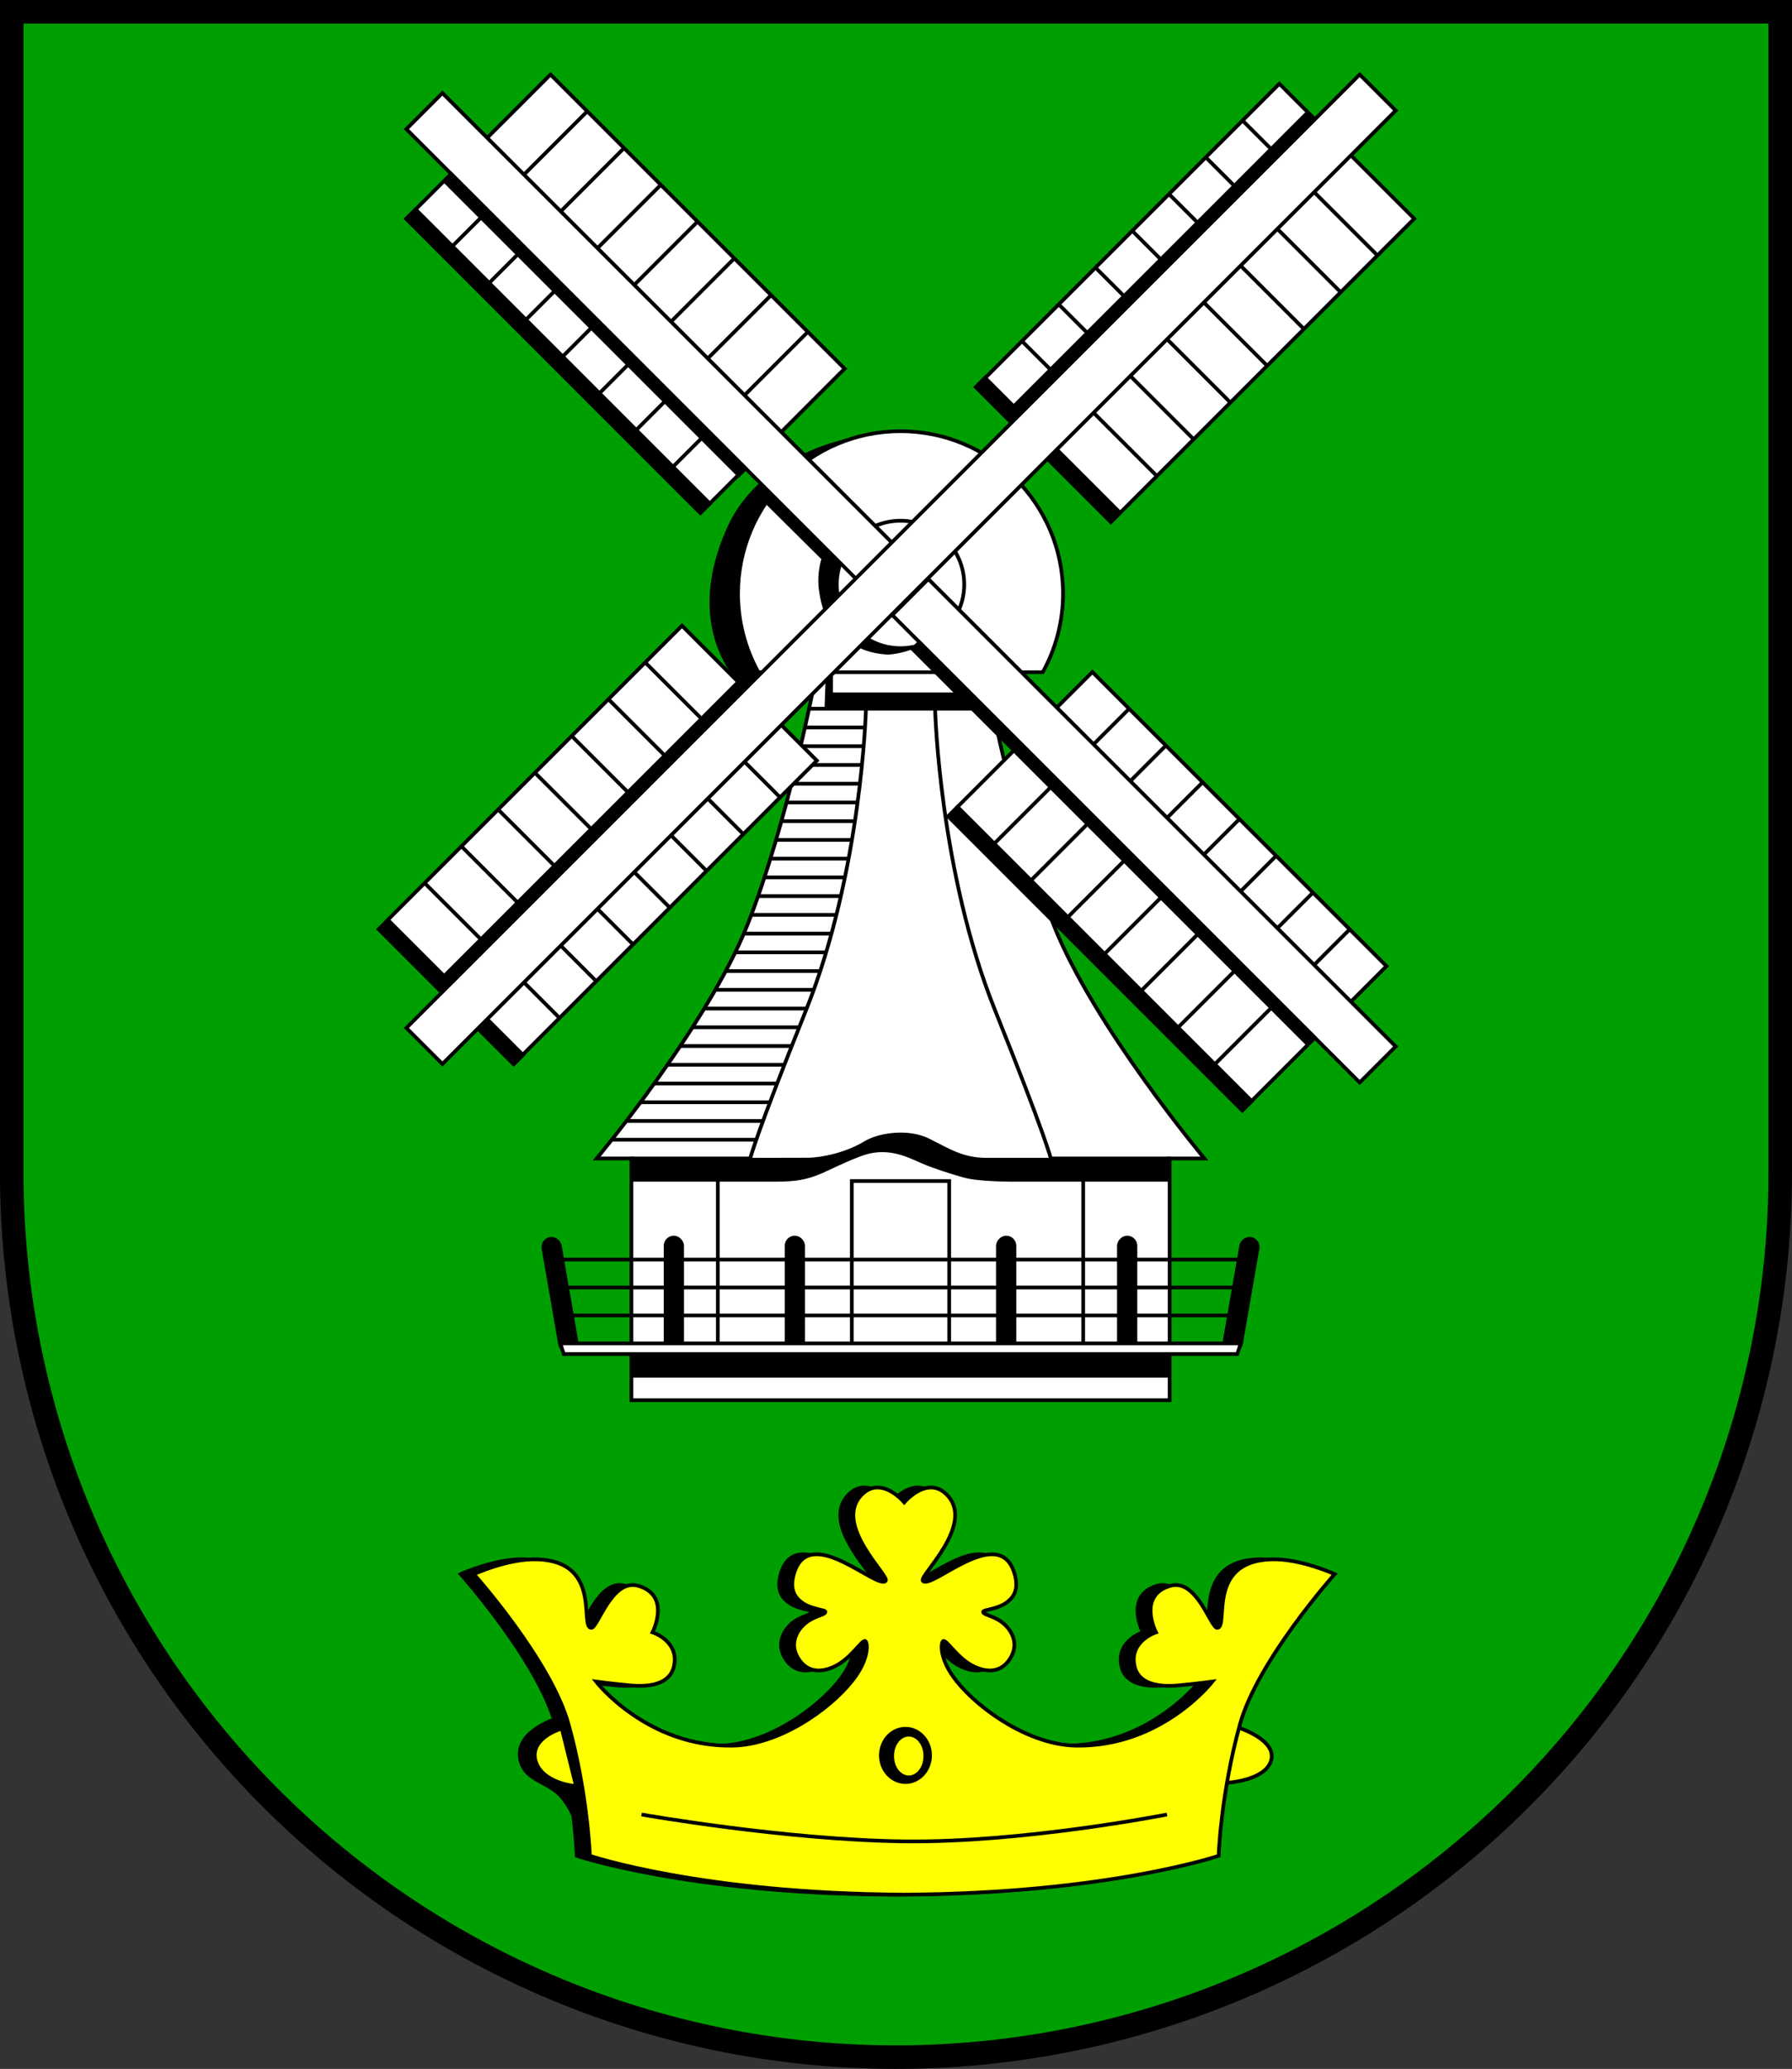 <?xml version="1.0" encoding="UTF-8" standalone="no"?>
<!-- Created with Inkscape (http://www.inkscape.org/) -->

<svg
   width="144.737mm"
   height="167.075mm"
   viewBox="0 0 144.737 167.075"
   version="1.1"
   id="svg1927"
   inkscape:version="1.2.2 (732a01da63, 2022-12-09)"
   sodipodi:docname="Wappen Eddelak2.svg"
   xmlns:inkscape="http://www.inkscape.org/namespaces/inkscape"
   xmlns:sodipodi="http://sodipodi.sourceforge.net/DTD/sodipodi-0.dtd"
   xmlns="http://www.w3.org/2000/svg"
   xmlns:svg="http://www.w3.org/2000/svg">
  <rect x="0" y="0" width="144.737" height="167.075" fill="#333333" stroke="none"/>
  <sodipodi:namedview
     id="namedview1929"
     pagecolor="#ffffff"
     bordercolor="#666666"
     borderopacity="1.0"
     inkscape:showpageshadow="2"
     inkscape:pageopacity="0.0"
     inkscape:pagecheckerboard="0"
     inkscape:deskcolor="#d1d1d1"
     inkscape:document-units="mm"
     showgrid="false"
     inkscape:zoom="0.84768025"
     inkscape:cx="274.27795"
     inkscape:cy="316.74679"
     inkscape:current-layer="layer1" />
  <defs
     id="defs1924" />
  <g
     inkscape:label="Ebene 1"
     inkscape:groupmode="layer"
     id="layer1"
     transform="translate(-696.56,-453.831)">
    <g
       id="g1796"
       transform="translate(664.789,390.914)">
      <path
         id="path1015"
         style="fill:#009f01;fill-opacity:1;stroke:#000000;stroke-width:1.9;stroke-dasharray:none"
         d="m 32.72,63.867 v 93.757 a 71.418,71.418 0 0 0 71.418,71.418 71.418,71.418 0 0 0 71.418,-71.418 71.418,71.418 0 0 0 0,-5.2e-4 V 63.867 Z" />
      <g
         id="g3350"
         transform="translate(-200.991,-4.875)">
        <path
           style="fill:#000000;stroke:none;stroke-width:0.1;stroke-linecap:butt;stroke-dasharray:none"
           d="m 292.936,123.47 c 0,0 -5.339,-4.394 -1.446,-13.07 2.903,-6.468 11.012,-7.453 11.012,-7.453 l -8.509,9.511 0.834,10.512 z"
           id="path3248"
           sodipodi:nodetypes="cscccc" />
        <path
           id="path989"
           style="fill:#ffffff;stroke:#000000;stroke-width:0.3;stroke-linecap:round;stroke-dasharray:none"
           d="m 305.495,102.614 c -7.249,2e-4 -13.125,5.877 -13.125,13.126 0.003,2.218 0.567,4.399 1.641,6.34 h 4.563 v 0.7 c 0,0 -2.202,11.483 -5.427,19.663 -3.225,8.18 -12.191,18.902 -12.191,18.902 h 2.805 v 19.522 h 21.735 21.736 v -19.522 h 2.805 c 0,0 -8.967,-10.722 -12.191,-18.902 -3.225,-8.18 -5.379,-19.663 -5.379,-19.663 l 0.049,-0.7 h 4.466 c 1.074,-1.941 1.639,-4.122 1.641,-6.34 8e-5,-7.249 -5.877,-13.126 -13.126,-13.126 z"
           sodipodi:nodetypes="cccccscccccccsccccc" />
        <g
           id="g1342"
           inkscape:transform-center-x="-18.356551"
           inkscape:transform-center-y="15.888242"
           transform="matrix(-1,0,0,1,610.989,0)">
          <rect
             style="fill:#000000;stroke:#000000;stroke-width:0.3;stroke-linecap:round;stroke-dasharray:none"
             id="rect1336"
             width="1.337"
             height="9.199"
             x="243.716"
             y="212.806"
             ry="0.669"
             rx="0.669"
             transform="rotate(-9.855)" />
          <rect
             style="fill:#000000;stroke:#000000;stroke-width:0.3;stroke-linecap:round;stroke-dasharray:none"
             id="rect1338"
             width="1.337"
             height="9.199"
             x="296.292"
             y="167.731"
             ry="0.669"
             rx="0.669" />
          <rect
             style="fill:#000000;stroke:#000000;stroke-width:0.3;stroke-linecap:round;stroke-dasharray:none"
             id="rect1340"
             width="1.337"
             height="9.199"
             x="286.52"
             y="167.731"
             ry="0.669"
             rx="0.669" />
        </g>
        <circle
           style="fill:none;stroke:#000000;stroke-width:0.3;stroke-linecap:round;stroke-dasharray:none"
           id="path1224"
           cx="305.495"
           cy="114.989"
           r="5.145" />
        <rect
           style="fill:none;stroke:#000000;stroke-width:0.3;stroke-linecap:round;stroke-dasharray:none"
           id="rect1228"
           width="11.262"
           height="1.78"
           x="299.888"
           y="122.08" />
        <path
           style="fill:none;stroke:#000000;stroke-width:0.3;stroke-linecap:round;stroke-dasharray:none"
           d="m 283.759,161.346 9.594,-9e-5"
           id="path1230" />
        <path
           style="fill:none;stroke:#000000;stroke-width:0.3;stroke-linecap:round;stroke-dasharray:none"
           d="m 298.109,125.028 h 14.811"
           id="path1234" />
        <path
           style="fill:none;stroke:#000000;stroke-width:0.3;stroke-linecap:round;stroke-dasharray:none"
           d="m 302.698,125.149 c 0,0 -0.349,13.047 -4.833,24.216 -4.088,10.184 -4.509,11.981 -4.509,11.981"
           id="path1236"
           sodipodi:nodetypes="csc" />
        <path
           style="fill:none;stroke:#000000;stroke-width:0.3;stroke-linecap:round;stroke-dasharray:none"
           d="m 308.292,125.149 c 0,0 0.349,13.047 4.833,24.216 4.088,10.184 4.509,11.981 4.509,11.981"
           id="path1238"
           sodipodi:nodetypes="csc"
           inkscape:transform-center-x="-7.467505"
           inkscape:transform-center-y="1.507015" />
        <path
           style="fill:none;stroke:#000000;stroke-width:0.3;stroke-linecap:round;stroke-dasharray:none"
           d="m 317.633,161.346 9.597,9e-5"
           id="path1240" />
        <g
           id="g1334">
          <rect
             style="fill:#000000;stroke:#000000;stroke-width:0.3;stroke-linecap:round;stroke-dasharray:none"
             id="rect1267"
             width="1.337"
             height="9.199"
             x="243.716"
             y="212.806"
             ry="0.669"
             rx="0.669"
             transform="rotate(-9.855)" />
          <rect
             style="fill:#000000;stroke:#000000;stroke-width:0.3;stroke-linecap:round;stroke-dasharray:none"
             id="rect1263"
             width="1.337"
             height="9.199"
             x="296.292"
             y="167.731"
             ry="0.669"
             rx="0.669" />
          <rect
             style="fill:#000000;stroke:#000000;stroke-width:0.3;stroke-linecap:round;stroke-dasharray:none"
             id="rect1265"
             width="1.337"
             height="9.199"
             x="286.52"
             y="167.731"
             ry="0.669"
             rx="0.669" />
        </g>
        <path
           id="rect1261"
           style="fill:#ffffff;stroke:#000000;stroke-width:0.3;stroke-linecap:round"
           d="m 278.013,176.279 h 54.964 l -0.285,0.862 h -54.394 z"
           sodipodi:nodetypes="ccccc" />
        <path
           style="fill:none;stroke:#000000;stroke-width:0.3;stroke-linecap:round;stroke-dasharray:none"
           d="m 278.171,169.512 h 55.055"
           id="path1430" />
        <path
           style="fill:none;stroke:#000000;stroke-width:0.3;stroke-linecap:round;stroke-dasharray:none"
           d="m 278.176,171.768 h 54.669"
           id="path1432" />
        <path
           style="fill:none;stroke:#000000;stroke-width:0.3;stroke-linecap:round;stroke-dasharray:none"
           d="m 278.171,174.023 h 54.431"
           id="path1434" />
        <rect
           style="fill:#000000;stroke:#000000;stroke-width:0.3;stroke-linecap:round;stroke-dasharray:none"
           id="rect1519"
           width="43.284"
           height="1.585"
           x="283.884"
           y="177.308" />
        <path
           style="fill:#000000;stroke:#000000;stroke-width:0.1;stroke-linecap:round;stroke-dasharray:none"
           d="m 293.357,161.346 4.779,-0.011 c 0,0 2.336,-0.045 4.505,-1.352 1.091,-0.657 3.476,-1.029 5.145,-0.195 1.669,0.834 2.753,1.557 4.644,1.557 1.891,0 14.8,5e-5 14.8,5e-5 v 1.823 h -12.58 c 0,0 -2.773,0.024 -4.039,-0.33 -1.059,-0.296 -2.493,-0.755 -3.381,-1.146 -1.298,-0.572 -2.87,-1.377 -4.978,-0.57 -3.198,1.224 -3.587,2.046 -6.73,2.046 H 283.759 v -1.823 z"
           id="path1665"
           sodipodi:nodetypes="ccssscccssssccc" />
        <path
           style="fill:#000000;stroke:#000000;stroke-width:0.3;stroke-linecap:butt;stroke-dasharray:none"
           d="m 290.739,161.346 v 14.933"
           id="path1703" />
        <path
           style="fill:#000000;stroke:#000000;stroke-width:0.3;stroke-linecap:butt;stroke-dasharray:none"
           d="m 320.25,161.346 v 14.933"
           id="path1705"
           inkscape:transform-center-x="-14.755561"
           inkscape:transform-center-y="13.135328" />
        <path
           style="fill:none;stroke:#000000;stroke-width:0.3;stroke-linecap:butt;stroke-dasharray:none"
           d="m 309.427,176.279 v -13.11 h -3.933 -3.933 v 13.11"
           id="path1763"
           sodipodi:nodetypes="ccccc" />
        <path
           style="fill:none;stroke:#000000;stroke-width:0.3;stroke-linecap:butt;stroke-dasharray:none"
           d="m 297.755,126.541 h 4.967"
           id="path1810" />
        <path
           style="fill:none;stroke:#000000;stroke-width:0.3;stroke-linecap:butt;stroke-dasharray:none"
           d="m 297.381,128.054 h 5.164"
           id="path1812" />
        <path
           style="fill:none;stroke:#000000;stroke-width:0.3;stroke-linecap:butt;stroke-dasharray:none"
           d="m 297.017,129.567 h 5.37"
           id="path1814" />
        <path
           style="fill:none;stroke:#000000;stroke-width:0.3;stroke-linecap:butt;stroke-dasharray:none"
           d="m 296.624,131.081 h 5.665"
           id="path1816" />
        <path
           style="fill:none;stroke:#000000;stroke-width:0.3;stroke-linecap:butt;stroke-dasharray:none"
           d="m 296.26,132.594 h 5.764"
           id="path1818" />
        <path
           style="fill:none;stroke:#000000;stroke-width:0.3;stroke-linecap:butt;stroke-dasharray:none"
           d="m 295.828,134.107 h 6.029"
           id="path1820" />
        <path
           style="fill:none;stroke:#000000;stroke-width:0.3;stroke-linecap:butt;stroke-dasharray:none"
           d="m 295.375,135.62 h 6.206"
           id="path1822" />
        <path
           style="fill:none;stroke:#000000;stroke-width:0.3;stroke-linecap:butt;stroke-dasharray:none"
           d="m 294.98,137.134 h 6.365"
           id="path1824" />
        <path
           style="fill:none;stroke:#000000;stroke-width:0.3;stroke-linecap:butt;stroke-dasharray:none"
           d="m 294.48,138.647 h 6.532"
           id="path1826" />
        <path
           style="fill:none;stroke:#000000;stroke-width:0.3;stroke-linecap:butt;stroke-dasharray:none"
           d="m 293.979,140.16 h 6.741"
           id="path1828" />
        <path
           style="fill:none;stroke:#000000;stroke-width:0.3;stroke-linecap:butt;stroke-dasharray:none"
           d="m 293.423,141.673 h 6.936"
           id="path1830" />
        <path
           style="fill:none;stroke:#000000;stroke-width:0.3;stroke-linecap:butt;stroke-dasharray:none"
           d="m 292.825,143.187 h 7.158"
           id="path1832" />
        <path
           style="fill:none;stroke:#000000;stroke-width:0.3;stroke-linecap:butt;stroke-dasharray:none"
           d="m 292.102,144.7 h 7.394"
           id="path1834" />
        <path
           style="fill:none;stroke:#000000;stroke-width:0.3;stroke-linecap:butt;stroke-dasharray:none"
           d="m 291.31,146.213 h 7.728"
           id="path1836" />
        <path
           style="fill:none;stroke:#000000;stroke-width:0.3;stroke-linecap:butt;stroke-dasharray:none"
           d="m 290.461,147.726 h 8.076"
           id="path1838" />
        <path
           style="fill:none;stroke:#000000;stroke-width:0.3;stroke-linecap:butt;stroke-dasharray:none"
           d="m 289.585,149.24 h 8.34"
           id="path1840" />
        <path
           style="fill:none;stroke:#000000;stroke-width:0.3;stroke-linecap:butt;stroke-dasharray:none"
           d="m 288.682,150.753 h 8.66"
           id="path1842" />
        <path
           style="fill:none;stroke:#000000;stroke-width:0.3;stroke-linecap:butt;stroke-dasharray:none"
           d="m 287.653,152.266 h 9.063"
           id="path1844" />
        <path
           style="fill:none;stroke:#000000;stroke-width:0.3;stroke-linecap:butt;stroke-dasharray:none"
           d="m 286.624,153.779 h 9.499"
           id="path1846" />
        <path
           style="fill:none;stroke:#000000;stroke-width:0.3;stroke-linecap:butt;stroke-dasharray:none"
           d="m 285.553,155.293 h 9.981"
           id="path1848" />
        <path
           style="fill:none;stroke:#000000;stroke-width:0.3;stroke-linecap:butt;stroke-dasharray:none"
           d="m 284.464,156.806 h 10.488"
           id="path1850" />
        <path
           style="fill:none;stroke:#000000;stroke-width:0.3;stroke-linecap:butt;stroke-dasharray:none"
           d="m 283.356,158.319 h 11.033"
           id="path1852" />
        <path
           style="fill:none;stroke:#000000;stroke-width:0.3;stroke-linecap:butt;stroke-dasharray:none"
           d="m 282.177,159.832 h 11.659"
           id="path1854" />
        <g
           id="g3027"
           transform="rotate(45,417.78,-104.53)">
          <rect
             style="fill:#000000;stroke:none;stroke-width:0.3;stroke-linecap:butt;stroke-dasharray:none"
             id="rect2661"
             width="15.727"
             height="1.358"
             x="483.338"
             y="178.377" />
          <rect
             style="fill:#000000;stroke:none;stroke-width:0.3;stroke-linecap:butt;stroke-dasharray:none"
             id="rect2659"
             width="15.727"
             height="1.358"
             x="486.484"
             y="113.313" />
          <g
             id="g2599">
            <rect
               style="fill:#ffffff;stroke:#000000;stroke-width:0.3;stroke-linecap:butt;stroke-dasharray:none"
               id="rect2137"
               width="15.406"
               height="33.593"
               x="486.651"
               y="79.866" />
            <path
               style="fill:none;stroke:#000000;stroke-width:0.3;stroke-linecap:butt;stroke-dasharray:none"
               d="m 486.651,84.065 h 15.406"
               id="path2200" />
            <path
               style="fill:none;stroke:#000000;stroke-width:0.3;stroke-linecap:butt;stroke-dasharray:none"
               d="m 486.651,88.265 h 15.406"
               id="path2202" />
            <path
               style="fill:none;stroke:#000000;stroke-width:0.3;stroke-linecap:butt;stroke-dasharray:none"
               d="m 486.651,92.464 h 15.406"
               id="path2204" />
            <path
               style="fill:none;stroke:#000000;stroke-width:0.3;stroke-linecap:butt;stroke-dasharray:none"
               d="m 486.651,96.663 h 15.406"
               id="path2206" />
            <path
               style="fill:none;stroke:#000000;stroke-width:0.3;stroke-linecap:butt;stroke-dasharray:none"
               d="m 486.651,100.862 h 15.406"
               id="path2208" />
            <path
               style="fill:none;stroke:#000000;stroke-width:0.3;stroke-linecap:butt;stroke-dasharray:none"
               d="m 486.651,105.061 h 15.406"
               id="path2210" />
            <path
               style="fill:none;stroke:#000000;stroke-width:0.3;stroke-linecap:butt;stroke-dasharray:none"
               d="m 486.651,109.26 h 15.406"
               id="path2212" />
            <g
               id="g2312"
               inkscape:transform-center-x="-27.751261"
               inkscape:transform-center-y="1.5850919"
               transform="rotate(90,492.769,130.252)">
              <rect
                 style="fill:#ffffff;stroke:#000000;stroke-width:0.3;stroke-linecap:butt;stroke-dasharray:none"
                 id="rect2294"
                 width="15.406"
                 height="33.593"
                 x="486.651"
                 y="79.866" />
              <path
                 style="fill:none;stroke:#000000;stroke-width:0.3;stroke-linecap:butt;stroke-dasharray:none"
                 d="m 486.651,84.065 h 15.406"
                 id="path2296" />
              <path
                 style="fill:none;stroke:#000000;stroke-width:0.3;stroke-linecap:butt;stroke-dasharray:none"
                 d="m 486.651,88.265 h 15.406"
                 id="path2298" />
              <path
                 style="fill:none;stroke:#000000;stroke-width:0.3;stroke-linecap:butt;stroke-dasharray:none"
                 d="m 486.651,92.464 h 15.406"
                 id="path2300" />
              <path
                 style="fill:none;stroke:#000000;stroke-width:0.3;stroke-linecap:butt;stroke-dasharray:none"
                 d="m 486.651,96.663 h 15.406"
                 id="path2302" />
              <path
                 style="fill:none;stroke:#000000;stroke-width:0.3;stroke-linecap:butt;stroke-dasharray:none"
                 d="m 486.651,100.862 h 15.406"
                 id="path2304" />
              <path
                 style="fill:none;stroke:#000000;stroke-width:0.3;stroke-linecap:butt;stroke-dasharray:none"
                 d="m 486.651,105.061 h 15.406"
                 id="path2306" />
              <path
                 style="fill:none;stroke:#000000;stroke-width:0.3;stroke-linecap:butt;stroke-dasharray:none"
                 d="m 486.651,109.26 h 15.406"
                 id="path2308" />
              <rect
                 style="fill:#ffffff;stroke:#000000;stroke-width:0.3;stroke-linecap:butt;stroke-dasharray:none"
                 id="rect2310"
                 width="4.116"
                 height="55.503"
                 x="490.711"
                 y="74.75" />
            </g>
            <g
               id="g2352"
               inkscape:transform-center-x="27.751258"
               inkscape:transform-center-y="-1.5850929"
               transform="rotate(-90,493.827,129.194)">
              <rect
                 style="fill:#ffffff;stroke:#000000;stroke-width:0.3;stroke-linecap:butt;stroke-dasharray:none"
                 id="rect2334"
                 width="15.406"
                 height="33.593"
                 x="486.651"
                 y="79.866" />
              <path
                 style="fill:none;stroke:#000000;stroke-width:0.3;stroke-linecap:butt;stroke-dasharray:none"
                 d="m 486.651,84.065 h 15.406"
                 id="path2336" />
              <path
                 style="fill:none;stroke:#000000;stroke-width:0.3;stroke-linecap:butt;stroke-dasharray:none"
                 d="m 486.651,88.265 h 15.406"
                 id="path2338" />
              <path
                 style="fill:none;stroke:#000000;stroke-width:0.3;stroke-linecap:butt;stroke-dasharray:none"
                 d="m 486.651,92.464 h 15.406"
                 id="path2340" />
              <path
                 style="fill:none;stroke:#000000;stroke-width:0.3;stroke-linecap:butt;stroke-dasharray:none"
                 d="m 486.651,96.663 h 15.406"
                 id="path2342" />
              <path
                 style="fill:none;stroke:#000000;stroke-width:0.3;stroke-linecap:butt;stroke-dasharray:none"
                 d="m 486.651,100.862 h 15.406"
                 id="path2344" />
              <path
                 style="fill:none;stroke:#000000;stroke-width:0.3;stroke-linecap:butt;stroke-dasharray:none"
                 d="m 486.651,105.061 h 15.406"
                 id="path2346" />
              <path
                 style="fill:none;stroke:#000000;stroke-width:0.3;stroke-linecap:butt;stroke-dasharray:none"
                 d="m 486.651,109.26 h 15.406"
                 id="path2348" />
              <rect
                 style="fill:#ffffff;stroke:#000000;stroke-width:0.3;stroke-linecap:butt;stroke-dasharray:none"
                 id="rect2350"
                 width="4.116"
                 height="55.503"
                 x="490.711"
                 y="74.75" />
            </g>
            <g
               id="g2559"
               transform="translate(0,-2.117)">
              <rect
                 style="fill:#ffffff;stroke:#000000;stroke-width:0.3;stroke-linecap:butt;stroke-dasharray:none"
                 id="rect2314"
                 width="15.406"
                 height="33.593"
                 x="-498.887"
                 y="-180.638"
                 transform="scale(-1)" />
              <path
                 style="fill:none;stroke:#000000;stroke-width:0.3;stroke-linecap:butt;stroke-dasharray:none"
                 d="M 498.887,176.439 H 483.481"
                 id="path2316" />
              <path
                 style="fill:none;stroke:#000000;stroke-width:0.3;stroke-linecap:butt;stroke-dasharray:none"
                 d="M 498.887,172.24 H 483.481"
                 id="path2318" />
              <path
                 style="fill:none;stroke:#000000;stroke-width:0.3;stroke-linecap:butt;stroke-dasharray:none"
                 d="M 498.887,168.041 H 483.481"
                 id="path2320" />
              <path
                 style="fill:none;stroke:#000000;stroke-width:0.3;stroke-linecap:butt;stroke-dasharray:none"
                 d="M 498.887,163.841 H 483.481"
                 id="path2322" />
              <path
                 style="fill:none;stroke:#000000;stroke-width:0.3;stroke-linecap:butt;stroke-dasharray:none"
                 d="M 498.887,159.642 H 483.481"
                 id="path2324" />
              <path
                 style="fill:none;stroke:#000000;stroke-width:0.3;stroke-linecap:butt;stroke-dasharray:none"
                 d="M 498.887,155.443 H 483.481"
                 id="path2326" />
              <path
                 style="fill:none;stroke:#000000;stroke-width:0.3;stroke-linecap:butt;stroke-dasharray:none"
                 d="M 498.887,151.244 H 483.481"
                 id="path2328" />
            </g>
            <path
               id="rect2135"
               style="fill:#ffffff;stroke:#000000;stroke-width:0.3;stroke-linecap:butt;stroke-dasharray:none"
               d="M 490.711,74.749 V 130.252 183.638 h 4.116 V 130.252 74.749 Z"
               sodipodi:nodetypes="ccccccc" />
          </g>
          <rect
             style="fill:#000000;stroke:none;stroke-width:0.3;stroke-linecap:butt;stroke-dasharray:none"
             id="rect2655"
             width="33.91"
             height="1.358"
             x="444.34"
             y="136.237" />
          <rect
             style="fill:#000000;stroke:none;stroke-width:0.3;stroke-linecap:butt;stroke-dasharray:none"
             id="rect2657"
             width="33.91"
             height="1.358"
             x="509.412"
             y="139.407" />
          <rect
             style="fill:#000000;stroke:none;stroke-width:0.3;stroke-linecap:butt;stroke-dasharray:none"
             id="rect2764"
             width="33.91"
             height="1.08"
             x="444.368"
             y="132.163" />
          <rect
             style="fill:#000000;stroke:none;stroke-width:0.3;stroke-linecap:butt;stroke-dasharray:none"
             id="rect2766"
             width="45.394"
             height="1.08"
             x="497.841"
             y="132.161" />
          <rect
             style="fill:#000000;stroke:none;stroke-width:0.3;stroke-linecap:butt;stroke-dasharray:none"
             id="rect2871"
             width="33.91"
             height="1.08"
             x="79.732"
             y="-490.837"
             transform="rotate(90)" />
          <rect
             style="fill:#000000;stroke:none;stroke-width:0.3;stroke-linecap:butt;stroke-dasharray:none"
             id="rect2873"
             width="33.91"
             height="1.08"
             x="144.765"
             y="-490.837"
             transform="rotate(90)" />
        </g>
        <path
           style="fill:#000000;stroke:none;stroke-width:0.1;stroke-linecap:butt;stroke-dasharray:none"
           d="m 299.438,122.819 -0.079,2.163 12.211,0.098 -0.944,-1.298 -10.756,0.157 0.02,-1.632 z"
           id="path3137" />
        <path
           style="fill:#000000;stroke:none;stroke-width:0.1;stroke-linecap:butt;stroke-dasharray:none"
           d="m 294.581,108.465 4.523,4.483 c 0,0 -0.355,1.025 -0.216,2.34 0.107,1.012 0.393,1.789 0.393,1.789 l 1.239,-1.16 -0.157,-0.767 0.098,-1.18 0.275,-0.61 -5.584,-5.624 -0.295,0.334 z"
           id="path3139"
           sodipodi:nodetypes="ccscccccccc" />
        <path
           style="fill:#000000;stroke:none;stroke-width:0.1;stroke-linecap:butt;stroke-dasharray:none"
           d="m 302.231,120.125 c 0,0 0.747,0.433 2.183,0.531 1.003,-0.02 2.084,-0.452 2.084,-0.452 l -0.511,-0.039 -1.081,0.039 -1.023,-0.295 -0.688,-0.275 -0.413,-0.216 z"
           id="path3141"
           sodipodi:nodetypes="ccccccccc" />
      </g>
      <g
         id="g4024"
         transform="translate(-198.172,-16.412)">
        <path
           style="fill:#ffff00;stroke:#000000;stroke-width:0.3;stroke-linecap:butt;stroke-dasharray:none"
           d="m 330.015,218.863 c 0,0 3.068,0.976 2.596,2.628 -0.472,1.652 -3.567,1.808 -3.567,1.808 l -0.008,-2.298 z"
           id="path4008"
           inkscape:transform-center-x="-28.199769"
           inkscape:transform-center-y="5.3632981"
           sodipodi:nodetypes="csccc" />
        <g
           id="g3948">
          <g
             id="g3936"
             style="fill:#000000;stroke:#000000"
             transform="translate(-1.058)">
            <path
               id="path3928"
               style="fill:#000000;stroke:#000000;stroke-width:0.3;stroke-linecap:butt;stroke-dasharray:none"
               d="m 300.874,199.453 c -0.444,-0.015 -0.912,0.141 -1.357,0.605 -2.301,2.398 2.265,6.53 1.966,6.922 -0.629,0.826 -6.135,-4.68 -7.394,-0.629 -0.41,1.321 0.053,1.964 0.588,2.368 0.798,0.603 1.937,0.588 1.929,0.778 -0.011,0.262 -0.864,0.29 -1.623,0.92 -0.664,0.551 -1.307,1.631 -0.579,2.816 0.809,1.318 2.06,1.083 2.91,0.69 1.381,-0.639 2.25,-2.213 2.518,-2.067 0.186,0.101 0.369,1.417 -1.066,3.219 -1.908,2.396 -5.949,5.149 -9.612,5.224 -6.955,0.143 -11.068,-5.172 -11.068,-5.172 0,0 1.287,0.173 2.7,0.306 1.66,0.156 3.328,-0.093 3.612,-1.641 0.362,-1.969 -1.752,-2.642 -1.752,-2.642 0,0 1.531,-2.967 -1.14,-3.754 -2.169,-0.64 -3.28,3.423 -3.81,3.393 -0.973,-0.056 0.917,-5.345 -4.338,-5.534 -2.363,-0.085 -5.144,1.195 -5.144,1.195 0,0 6.215,6.956 7.648,12.125 1.551,5.596 1.724,10.623 1.724,10.623 0,0 9.032,3.055 25.392,3.134 16.36,-0.079 25.392,-3.134 25.392,-3.134 0,0 0.173,-5.027 1.724,-10.623 1.433,-5.168 7.648,-12.125 7.648,-12.125 0,0 -2.782,-1.28 -5.144,-1.195 -5.255,0.189 -3.365,5.478 -4.338,5.534 -0.53,0.03 -1.641,-4.032 -3.81,-3.393 -2.671,0.788 -1.14,3.754 -1.14,3.754 0,0 -2.114,0.672 -1.752,2.642 0.285,1.548 1.952,1.797 3.612,1.641 1.413,-0.133 2.7,-0.306 2.7,-0.306 0,0 -4.113,5.316 -11.068,5.172 -3.664,-0.075 -7.705,-2.829 -9.612,-5.224 -1.435,-1.802 -1.251,-3.118 -1.066,-3.219 0.268,-0.146 1.137,1.428 2.518,2.067 0.85,0.393 2.101,0.628 2.91,-0.69 0.727,-1.185 0.085,-2.266 -0.579,-2.816 -0.759,-0.63 -1.613,-0.658 -1.623,-0.92 -0.008,-0.19 1.131,-0.175 1.929,-0.778 0.535,-0.404 0.998,-1.048 0.588,-2.368 -1.258,-4.051 -6.765,1.455 -7.394,0.629 -0.299,-0.392 4.267,-4.524 1.966,-6.922 -0.445,-0.464 -0.913,-0.62 -1.357,-0.605 -1.133,0.039 -2.104,1.197 -2.104,1.197 0,0 -0.97,-1.158 -2.104,-1.197 z" />
            <path
               style="fill:#000000;stroke:#000000;stroke-width:0.3;stroke-linecap:butt;stroke-dasharray:none"
               d="m 324.199,225.862 c 0,0 -11.593,2.287 -21.221,2.169 -9.627,-0.118 -21.221,-2.169 -21.221,-2.169"
               id="path3930"
               sodipodi:nodetypes="czc" />
            <ellipse
               style="fill:#000000;stroke:#000000;stroke-width:0.3;stroke-linecap:butt;stroke-dasharray:none"
               id="ellipse3932"
               cx="303.076"
               cy="221.088"
               rx="1.986"
               ry="2.153" />
            <ellipse
               style="fill:#000000;stroke:#000000;stroke-width:0.3;stroke-linecap:butt;stroke-dasharray:none"
               id="ellipse3934"
               cx="303.341"
               cy="221.138"
               rx="1.19"
               ry="1.573" />
          </g>
          <g
             id="g3926">
            <path
               id="path3570"
               style="fill:#ffff00;stroke:#000000;stroke-width:0.3;stroke-linecap:butt;stroke-dasharray:none"
               d="m 300.874,199.453 c -0.444,-0.015 -0.912,0.141 -1.357,0.605 -2.301,2.398 2.265,6.53 1.966,6.922 -0.629,0.826 -6.135,-4.68 -7.394,-0.629 -0.41,1.321 0.053,1.964 0.588,2.368 0.798,0.603 1.937,0.588 1.929,0.778 -0.011,0.262 -0.864,0.29 -1.623,0.92 -0.664,0.551 -1.307,1.631 -0.579,2.816 0.809,1.318 2.06,1.083 2.91,0.69 1.381,-0.639 2.25,-2.213 2.518,-2.067 0.186,0.101 0.369,1.417 -1.066,3.219 -1.908,2.396 -5.949,5.149 -9.612,5.224 -6.955,0.143 -11.068,-5.172 -11.068,-5.172 0,0 1.287,0.173 2.7,0.306 1.66,0.156 3.328,-0.093 3.612,-1.641 0.362,-1.969 -1.752,-2.642 -1.752,-2.642 0,0 1.531,-2.967 -1.14,-3.754 -2.169,-0.64 -3.28,3.423 -3.81,3.393 -0.973,-0.056 0.917,-5.345 -4.338,-5.534 -2.363,-0.085 -5.144,1.195 -5.144,1.195 0,0 6.215,6.956 7.648,12.125 1.551,5.596 1.724,10.623 1.724,10.623 0,0 9.032,3.055 25.392,3.134 16.36,-0.079 25.392,-3.134 25.392,-3.134 0,0 0.173,-5.027 1.724,-10.623 1.433,-5.168 7.648,-12.125 7.648,-12.125 0,0 -2.782,-1.28 -5.144,-1.195 -5.255,0.189 -3.365,5.478 -4.338,5.534 -0.53,0.03 -1.641,-4.032 -3.81,-3.393 -2.671,0.788 -1.14,3.754 -1.14,3.754 0,0 -2.114,0.672 -1.752,2.642 0.285,1.548 1.952,1.797 3.612,1.641 1.413,-0.133 2.7,-0.306 2.7,-0.306 0,0 -4.113,5.316 -11.068,5.172 -3.664,-0.075 -7.705,-2.829 -9.612,-5.224 -1.435,-1.802 -1.251,-3.118 -1.066,-3.219 0.268,-0.146 1.137,1.428 2.518,2.067 0.85,0.393 2.101,0.628 2.91,-0.69 0.727,-1.185 0.085,-2.266 -0.579,-2.816 -0.759,-0.63 -1.613,-0.658 -1.623,-0.92 -0.008,-0.19 1.131,-0.175 1.929,-0.778 0.535,-0.404 0.998,-1.048 0.588,-2.368 -1.258,-4.051 -6.765,1.455 -7.394,0.629 -0.299,-0.392 4.267,-4.524 1.966,-6.922 -0.445,-0.464 -0.913,-0.62 -1.357,-0.605 -1.133,0.039 -2.104,1.197 -2.104,1.197 0,0 -0.97,-1.158 -2.104,-1.197 z" />
            <path
               style="fill:none;stroke:#000000;stroke-width:0.3;stroke-linecap:butt;stroke-dasharray:none"
               d="m 324.199,225.862 c 0,0 -11.593,2.287 -21.221,2.169 -9.627,-0.118 -21.221,-2.169 -21.221,-2.169"
               id="path3798"
               sodipodi:nodetypes="czc" />
            <ellipse
               style="fill:#000000;stroke:#000000;stroke-width:0.3;stroke-linecap:butt;stroke-dasharray:none"
               id="path3802"
               cx="303.076"
               cy="221.088"
               rx="1.986"
               ry="2.153" />
            <ellipse
               style="fill:#ffff00;stroke:none;stroke-width:0.3;stroke-linecap:butt;stroke-dasharray:none"
               id="ellipse3804"
               cx="303.341"
               cy="221.138"
               rx="1.19"
               ry="1.573" />
          </g>
        </g>
        <path
           style="fill:#000000;stroke:#000000;stroke-width:0.3;stroke-linecap:butt;stroke-dasharray:none"
           d="m 275.095,218.05 c 0,0 -3.364,0.948 -3.166,3.107 0.175,1.914 2.163,1.986 3.245,3.127 0.991,1.045 1.435,2.596 1.435,2.596 l -0.393,-4.444 z"
           id="path3950"
           sodipodi:nodetypes="cssccc" />
        <path
           style="fill:#ffff00;stroke:none;stroke-width:0.3;stroke-linecap:butt;stroke-dasharray:none"
           d="m 275.213,219.112 c 0,0 -2.34,0.728 -1.868,2.379 0.472,1.652 2.93,1.907 2.93,1.907 z"
           id="path3952" />
      </g>
    </g>
  </g>
</svg>
